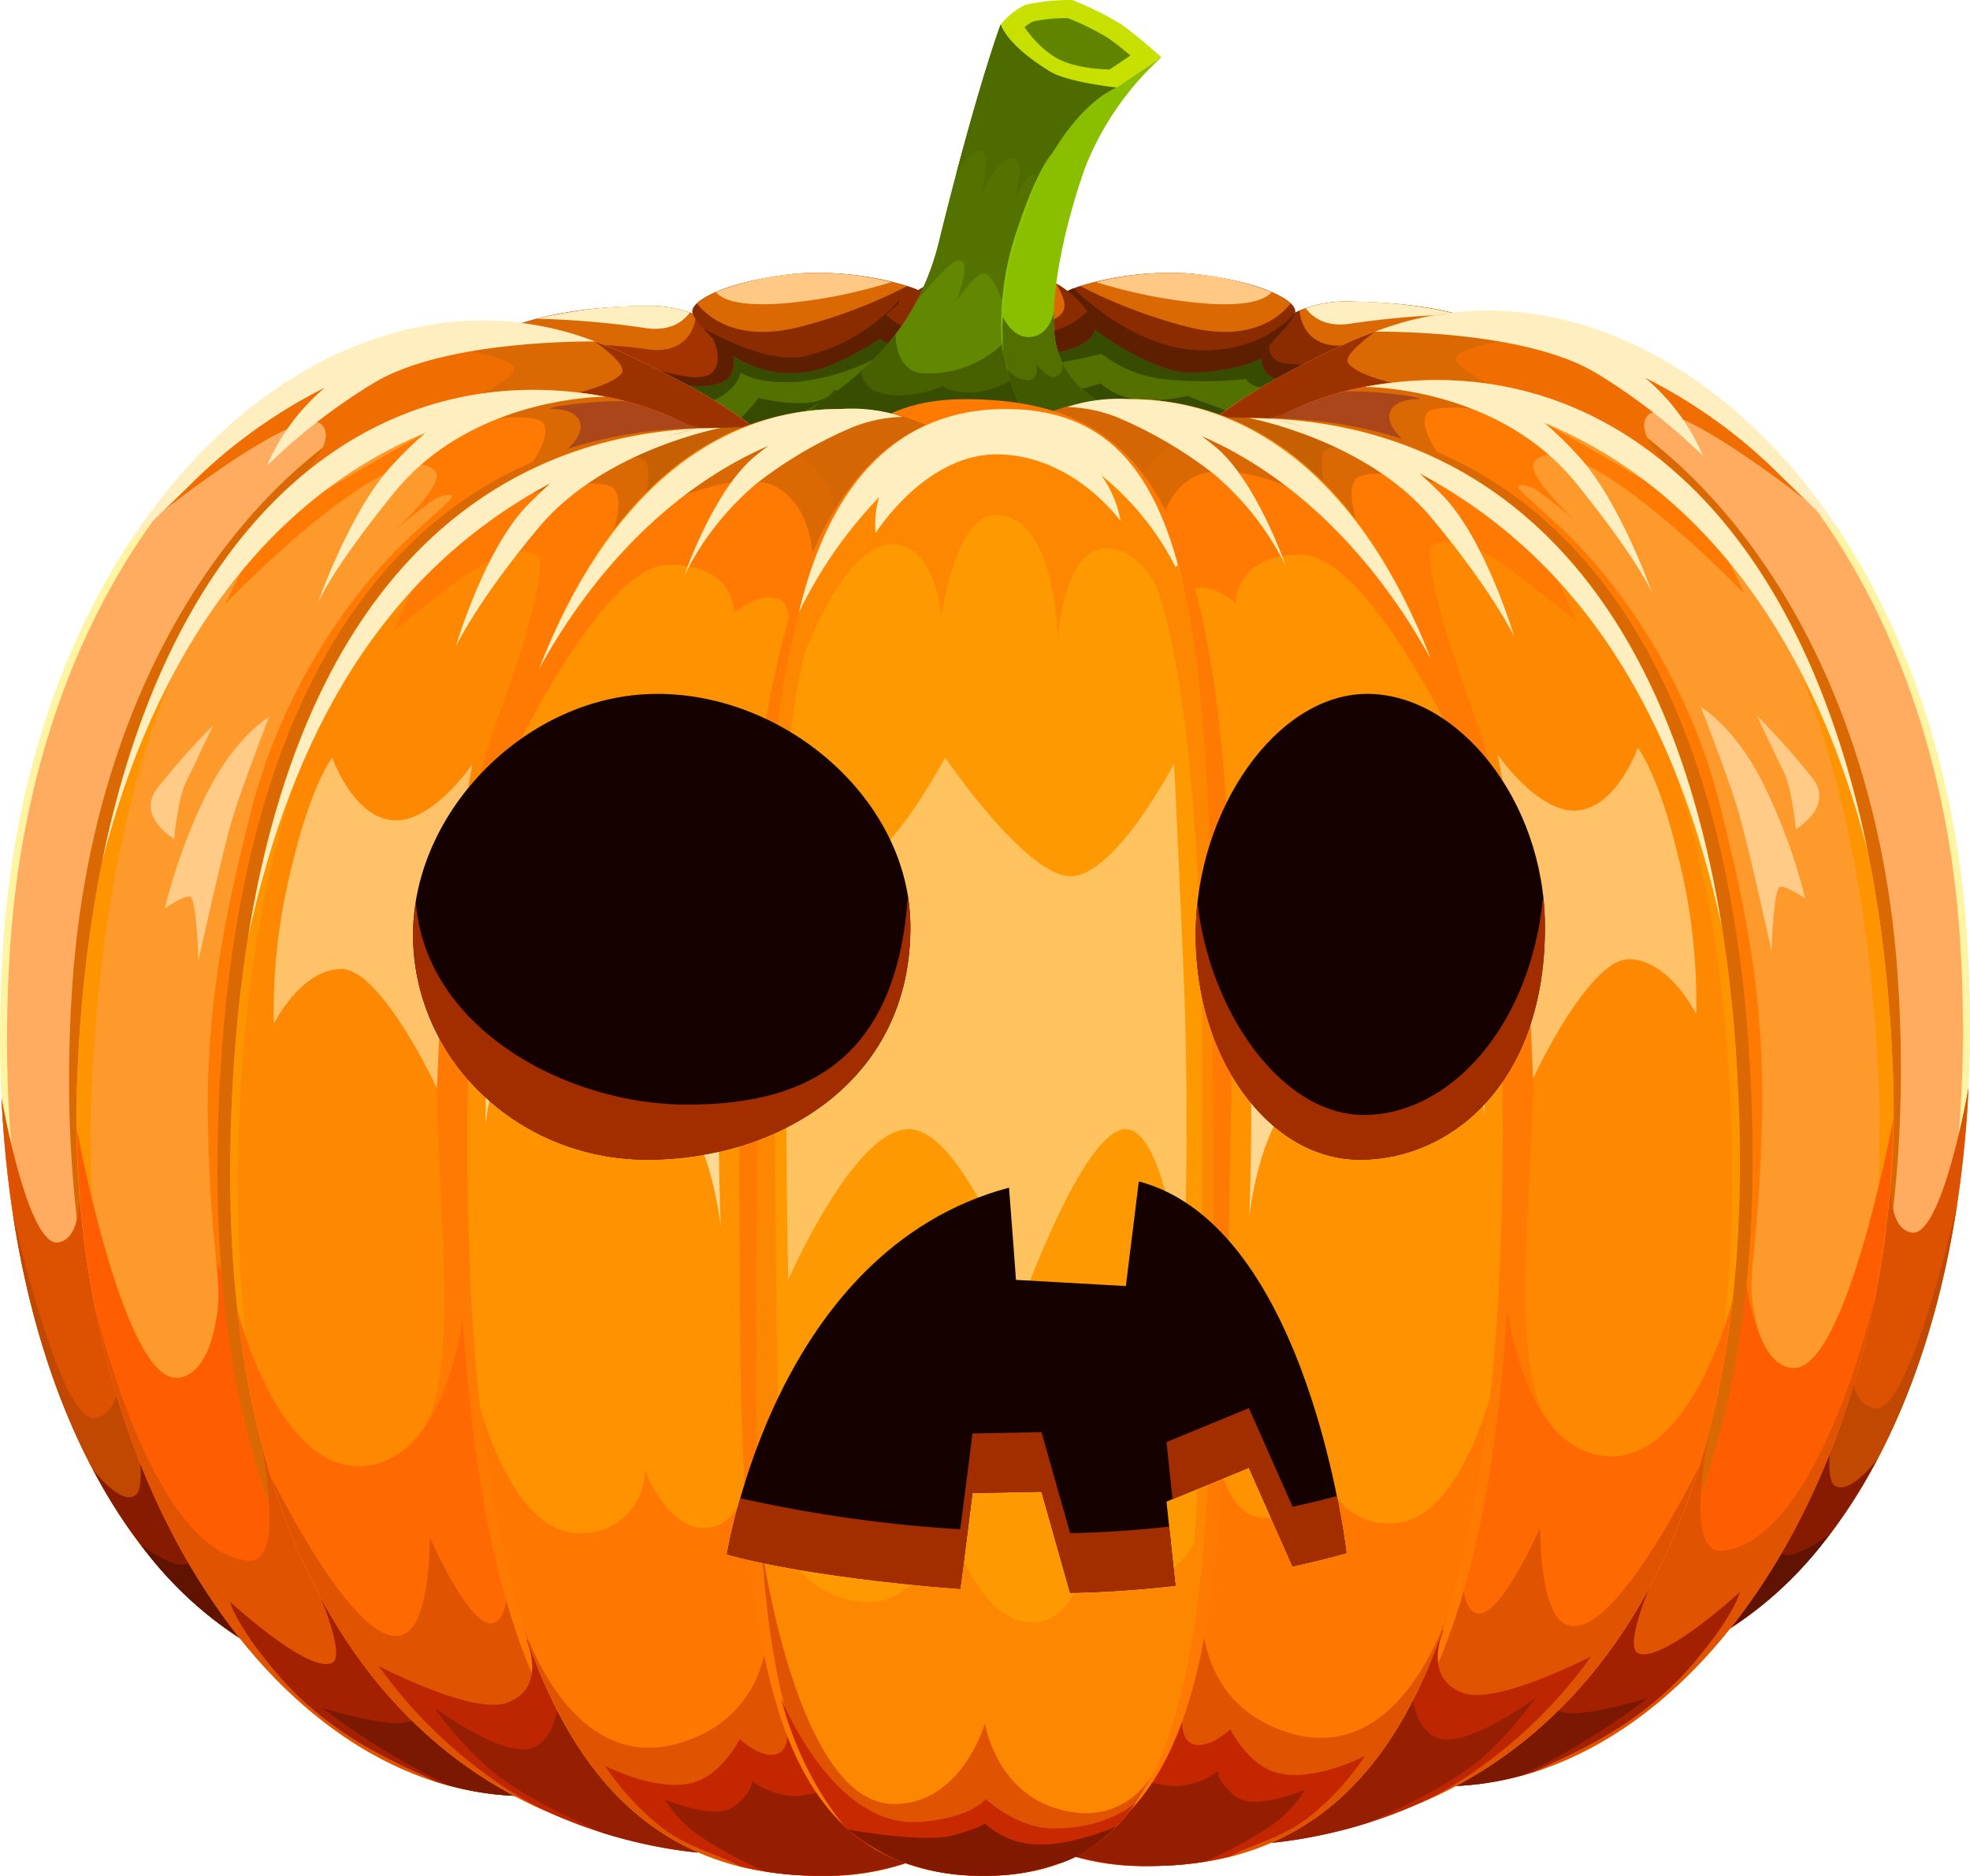 <svg xmlns="http://www.w3.org/2000/svg" xmlns:xlink="http://www.w3.org/1999/xlink" width="200.348" height="190.789" viewBox="0 0 200.348 190.789"><defs><style>.a{fill:none;}.b{clip-path:url(#a);}.c{fill:#374c00;}.d{fill:#8a2c00;}.e{fill:#db6903;}.f{clip-path:url(#c);}.g{fill:url(#d);}.h{fill:#5e1e00;}.i{fill:#527100;}.j{fill:#374b00;}.k{fill:#ffc884;}.l{fill:#a33400;}.m{clip-path:url(#f);}.n{fill:url(#g);}.o{fill:#8a1b01;}.p{clip-path:url(#i);}.q{fill:url(#j);}.r{clip-path:url(#k);}.s{fill:url(#l);}.t{fill:#476100;}.u{fill:#547200;}.v{clip-path:url(#n);}.w{fill:url(#o);}.x{fill:#4e6b00;}.y{fill:#384d00;}.z{clip-path:url(#q);}.aa{fill:url(#r);}.ab{fill:#517000;}.ac{fill:#415900;}.ad{fill:#8fc400;}.ae{fill:#fff4a2;}.af{clip-path:url(#t);}.ag{fill:url(#u);}.ah{clip-path:url(#v);}.ai{fill:url(#w);}.aj{fill:#fe5e01;}.ak{fill:#dd5201;}.al{fill:#f06d01;}.am{fill:#9c3200;}.an{fill:#c14801;}.ao{fill:#871b01;}.ap{clip-path:url(#y);}.aq{fill:url(#z);}.ar{fill:#611301;}.as{clip-path:url(#ab);}.at{fill:url(#ac);}.au{clip-path:url(#ad);}.av{fill:url(#ae);}.aw{fill:#fe9400;}.ax{fill:#ff7a03;}.ay{fill:#ab461b;}.az{clip-path:url(#ag);}.ba{fill:url(#ah);}.bb{fill:#e05301;}.bc{fill:#a32001;}.bd{clip-path:url(#aj);}.be{fill:url(#ak);}.bf{fill:#7a1801;}.bg{fill:#fe8801;}.bh{clip-path:url(#am);}.bi{fill:url(#an);}.bj{fill:#fe6901;}.bk{clip-path:url(#ap);}.bl{fill:url(#aq);}.bm{fill:#bd2601;}.bn{fill:#c76003;}.bo{clip-path:url(#as);}.bp{fill:url(#at);}.bq{fill:#961e01;}.br{fill:#fe9201;}.bs{fill:#fe7801;}.bt{fill:#d46603;}.bu{clip-path:url(#av);}.bv{fill:url(#aw);}.bw{fill:#c42700;}.bx{fill:#961e00;}.by{clip-path:url(#ay);}.bz{fill:url(#az);}.ca{clip-path:url(#ba);}.cb{fill:url(#bb);}.cc{clip-path:url(#bc);}.cd{fill:url(#bd);}.ce{clip-path:url(#be);}.cf{fill:url(#bf);}.cg{clip-path:url(#bg);}.ch{fill:url(#bh);}.ci{clip-path:url(#bj);}.cj{fill:url(#bk);}.ck{clip-path:url(#bl);}.cl{fill:url(#bm);}.cm{clip-path:url(#bo);}.cn{fill:url(#bp);}.co{clip-path:url(#br);}.cp{fill:url(#bs);}.cq{clip-path:url(#bt);}.cr{fill:url(#bu);}.cs{clip-path:url(#bw);}.ct{fill:url(#bx);}.cu{clip-path:url(#bz);}.cv{fill:url(#ca);}.cw{clip-path:url(#cc);}.cx{fill:url(#cd);}.cy{clip-path:url(#cf);}.cz{fill:url(#cg);}.da{clip-path:url(#ci);}.db{fill:url(#cj);}.dc{clip-path:url(#cl);}.dd{fill:url(#cm);}.de{clip-path:url(#co);}.df{fill:url(#cp);}.dg{fill:#fe9901;}.dh{fill:#fe8701;}.di{clip-path:url(#cr);}.dj{fill:url(#cs);}.dk{fill:#c92901;}.dl{fill:#801900;}.dm{opacity:0.49;}.dn{clip-path:url(#cu);}.do{clip-path:url(#cv);}.dp{fill:url(#cw);}.dq{clip-path:url(#cx);}.dr{fill:url(#cy);}.ds{clip-path:url(#cz);}.dt{fill:url(#da);}.du{clip-path:url(#db);}.dv{fill:url(#dc);}.dw{clip-path:url(#dd);}.dx{fill:url(#de);}.dy{clip-path:url(#df);}.dz{fill:url(#dg);}.ea{fill:#a22e00;}.eb{clip-path:url(#di);}.ec{fill:url(#dj);}.ed{clip-path:url(#dl);}.ee{fill:url(#dm);}</style><clipPath id="a"><rect class="a" width="200.348" height="190.789"/></clipPath><clipPath id="c"><path class="a" d="M132.79,31.35c.725.972,2.149,2.042,4.9,1.513a91.863,91.863,0,0,1,10.634-.892,47.074,47.074,0,0,0-11.531-1.305h-.084a12.183,12.183,0,0,0-3.919.685"/></clipPath><linearGradient id="d" x1="-8.548" y1="58.714" x2="-8.484" y2="58.714" gradientUnits="objectBoundingBox"><stop offset="0" stop-color="#fe7401"/><stop offset="0.138" stop-color="#fe9433"/><stop offset="0.277" stop-color="#feaf5d"/><stop offset="0.418" stop-color="#fec680"/><stop offset="0.56" stop-color="#fed79c"/><stop offset="0.704" stop-color="#fee4af"/><stop offset="0.849" stop-color="#feebbb"/><stop offset="1" stop-color="#ffeebf"/></linearGradient><clipPath id="f"><path class="a" d="M66.155,31.115a47.06,47.06,0,0,0-11.53,1.3,91.823,91.823,0,0,1,10.631.893c2.752.529,4.176-.541,4.9-1.514a12.19,12.19,0,0,0-3.916-.684h-.085"/></clipPath><linearGradient id="g" x1="-3.517" y1="58.549" x2="-3.453" y2="58.549" xlink:href="#d"/><clipPath id="i"><path class="a" d="M104.1,2l-1.025,5.431,4.834,2.384,4.481-1.207,3.265-2.787-3.1-3.189s-3.746-1.35-3.969-1.379h-.016c-.359,0-4.466.748-4.466.748"/></clipPath><linearGradient id="j" x1="-9.5" y1="13.683" x2="-9.409" y2="13.683" gradientUnits="objectBoundingBox"><stop offset="0" stop-color="#374c00"/><stop offset="0.244" stop-color="#3b5100"/><stop offset="0.556" stop-color="#466100"/><stop offset="0.904" stop-color="#597b00"/><stop offset="1" stop-color="#608400"/></linearGradient><clipPath id="k"><path class="a" d="M95.461,24.712C91.535,40.647,75.343,44.536,75.343,44.536l30.388-.613a19.528,19.528,0,0,1-1.5-4.1c-.672-2.594-.254-7.751,1.025-11.812,1.506-4.783,1.743-10.907,5.509-15.988A18.033,18.033,0,0,1,113.551,8.9s-4.951-.526-6.742-1.617c-4.483-2.731-5.038-4.788-5.038-4.788s-2.384,6.285-6.31,22.222"/></clipPath><linearGradient id="l" x1="-1.338" y1="3.925" x2="-1.318" y2="3.925" gradientUnits="objectBoundingBox"><stop offset="0" stop-color="#557500"/><stop offset="0.486" stop-color="#587a00"/><stop offset="1" stop-color="#628700"/></linearGradient><clipPath id="n"><path class="a" d="M106.845,5.525A11.329,11.329,0,0,1,104.2,2.777a3.431,3.431,0,0,1,.861-.592,16.213,16.213,0,0,1,3.537-.342,26.641,26.641,0,0,1,4.2,2.09c.652.462,1.46,1.117,2.172,1.713l-2.108,1.419c-1.172-.017-4.23-.2-6.013-1.54M109.027,0a20.411,20.411,0,0,0-4.778.5,7.421,7.421,0,0,0-2.478,1.993,11.106,11.106,0,0,0,3.756,4.443c2.946,2.222,8.024,1.962,8.024,1.962l4.567-3.073s-2.431-2.183-4.055-3.332A31.558,31.558,0,0,0,109.027,0Z"/></clipPath><linearGradient id="o" x1="-7.618" y1="10.668" x2="-7.544" y2="10.668" gradientUnits="objectBoundingBox"><stop offset="0" stop-color="#97a800"/><stop offset="0.245" stop-color="#9bad00"/><stop offset="0.556" stop-color="#a9bd00"/><stop offset="0.901" stop-color="#c0d700"/><stop offset="1" stop-color="#c8e000"/></linearGradient><clipPath id="q"><path class="a" d="M113.551,8.9s-6.684,2.408-10.5,16.506,3.389,19.135,3.389,19.135a15.107,15.107,0,0,1,3.854-1.3c2.15-.4,4.962-.946,4.962-.946s-7.506-1.509-8.05-8.538c-.286-3.719.769-9.884,3.088-16.551a29.892,29.892,0,0,1,7.823-11.38Z"/></clipPath><linearGradient id="r" x1="-2.088" y1="6.592" x2="-2.064" y2="6.592" gradientUnits="objectBoundingBox"><stop offset="0" stop-color="#557500"/><stop offset="0.207" stop-color="#587a00"/><stop offset="0.469" stop-color="#648a00"/><stop offset="0.76" stop-color="#76a400"/><stop offset="1" stop-color="#8abf00"/></linearGradient><clipPath id="t"><path class="a" d="M137.058,34.861C110.692,47,113.27,54.669,113.27,96s20.354,74.838,45.46,74.838,43.649-30.662,40.574-75.719c-2.611-38.236-25.622-63.255-48.739-63.257a32.075,32.075,0,0,0-13.507,3"/></clipPath><linearGradient id="u" x1="-1.152" y1="1.134" x2="-1.141" y2="1.134" gradientUnits="objectBoundingBox"><stop offset="0" stop-color="#fe5e01"/><stop offset="0.231" stop-color="#fe6004"/><stop offset="0.428" stop-color="#fe690e"/><stop offset="0.614" stop-color="#fe7720"/><stop offset="0.792" stop-color="#fe8b39"/><stop offset="0.964" stop-color="#fea559"/><stop offset="1" stop-color="#ffac61"/></linearGradient><clipPath id="v"><path class="a" d="M130.744,38.907c-26.365,12.143-23.786,19.81-23.786,61.141s20.353,74.838,45.458,74.838,43.649-30.66,40.574-75.718c-2.61-38.238-25.622-63.255-48.739-63.258a32.06,32.06,0,0,0-13.507,3"/></clipPath><linearGradient id="w" x1="-1.138" y1="1.114" x2="-1.128" y2="1.114" gradientUnits="objectBoundingBox"><stop offset="0" stop-color="#e05301"/><stop offset="0.429" stop-color="#de5801"/><stop offset="0.965" stop-color="#db6702"/><stop offset="1" stop-color="#db6903"/></linearGradient><clipPath id="y"><path class="a" d="M139.936,33.7l.152-.016-.251.054s15.2-.283,22.587,4.269A60.288,60.288,0,0,1,173.2,46.373a21.352,21.352,0,0,0-5.886-7.946,52.853,52.853,0,0,1,13.9,10.087c2.743,2.689,4.678,4.482,6.015,5.747-9.367-14.347-22.639-22.648-35.953-22.647A31.892,31.892,0,0,0,139.936,33.7"/></clipPath><linearGradient id="z" x1="-3.096" y1="3.349" x2="-3.074" y2="3.349" gradientUnits="objectBoundingBox"><stop offset="0" stop-color="#fe8009"/><stop offset="0.12" stop-color="#fe9933"/><stop offset="0.262" stop-color="#feb35d"/><stop offset="0.406" stop-color="#fec880"/><stop offset="0.551" stop-color="#fed89c"/><stop offset="0.697" stop-color="#fee4af"/><stop offset="0.846" stop-color="#feebbb"/><stop offset="1" stop-color="#ffeebf"/></linearGradient><clipPath id="ab"><path class="a" d="M138.97,39.312c-19.571,3.556-36.085,26.269-36.085,67.6s19.056,75.563,44.852,74.755c25.119-.787,46.771-33.485,44.68-74.755-2.271-44.891-22.057-68.257-46.3-68.259a39.889,39.889,0,0,0-7.15.658"/></clipPath><linearGradient id="ac" x1="-0.906" y1="1.027" x2="-0.897" y2="1.027" gradientUnits="objectBoundingBox"><stop offset="0" stop-color="#fe7a01"/><stop offset="0.389" stop-color="#fe7b03"/><stop offset="0.639" stop-color="#fe820c"/><stop offset="0.85" stop-color="#fe8d1b"/><stop offset="1" stop-color="#fe992b"/></linearGradient><clipPath id="ad"><path class="a" d="M170.607,87.558c1.9,9.219,2.914,49.549,2.914,49.549l6.272.313s-.893-.923-1.5-4.583.631-6.326.9-18.989-1.739-21.884-4.519-32.933A61.006,61.006,0,0,0,162,57.056c-3.524-4.067-7.591-6.981-7.591-7.53s1.732.224,1.732.224l-3.263-2.97-5.364-.483s21.2,32.043,23.1,41.261"/></clipPath><linearGradient id="ae" x1="-4.311" y1="1.579" x2="-4.282" y2="1.579" gradientUnits="objectBoundingBox"><stop offset="0" stop-color="#fe5e01"/><stop offset="0.372" stop-color="#fe6301"/><stop offset="0.84" stop-color="#fe7202"/><stop offset="1" stop-color="#ff7a03"/></linearGradient><clipPath id="ag"><path class="a" d="M83.245,118.4c0,41.9,19.644,67.674,44.725,67.674s51.8-19.375,50.209-72.762c-1.559-52.372-24.438-70.773-49.521-70.773S83.245,76.509,83.245,118.4"/></clipPath><linearGradient id="ah" x1="-0.694" y1="1.002" x2="-0.685" y2="1.002" xlink:href="#w"/><clipPath id="aj"><path class="a" d="M138.97,39.312c-.053.012-.106.028-.159.04.36.007.709.029,1.064.042,3.33.211,13.777,1.532,20.416,9.749,6.592,8.162,7.753,11.252,7.753,11.252s-3.253-9.374-7.524-14.022a39.049,39.049,0,0,0-3.439-3.359c16.773,6.956,27.658,23.2,32.833,43.46-6.428-31.519-23.555-47.821-43.8-47.82a39.937,39.937,0,0,0-7.146.658"/></clipPath><linearGradient id="ak" x1="-1.905" y1="2.352" x2="-1.891" y2="2.352" xlink:href="#z"/><clipPath id="am"><path class="a" d="M136.671,53.812l12.653,91.725,4.5,6.684s6.343-2.168,3.3-8.09-1.841-17.53-1.256-31.764a110.717,110.717,0,0,0-6.685-41.755c-3.234-8.963-3.763-12.7-3.771-14.175a2.052,2.052,0,0,1,.1-.881l-5.684-4.6Z"/></clipPath><linearGradient id="an" x1="-5.816" y1="1.381" x2="-5.774" y2="1.381" gradientUnits="objectBoundingBox"><stop offset="0" stop-color="#fe6901"/><stop offset="0.502" stop-color="#fe6e01"/><stop offset="1" stop-color="#ff7a03"/></linearGradient><clipPath id="ap"><path class="a" d="M86.586,117.12c-1.927,53.626,10.034,72.129,31.246,72.129,25.833,0,35.994-24.2,35.994-74.495,0-43.223-13-73.758-38.018-73.758C94.6,41,88.534,63.017,86.586,117.12"/></clipPath><linearGradient id="aq" x1="-0.9" y1="0.988" x2="-0.889" y2="0.988" gradientUnits="objectBoundingBox"><stop offset="0" stop-color="#e05301"/><stop offset="0.305" stop-color="#e45801"/><stop offset="0.688" stop-color="#f06802"/><stop offset="1" stop-color="#ff7a03"/></linearGradient><clipPath id="as"><path class="a" d="M145.521,52.609c6.221,7.428,8.46,12.112,8.46,12.112s-2.947-10.054-7.445-14.517c-.829-.824-1.542-1.5-2.154-2.048,17.245,9.218,26.294,25.8,30.72,46.106-5.836-36.408-24.716-50.638-45.585-51.674,1.079.26,2.126.547,3.159.847l-3.159-.847-2.5-.067s11.9,2.2,18.509,10.088"/></clipPath><linearGradient id="at" x1="-1.644" y1="2.249" x2="-1.63" y2="2.249" gradientUnits="objectBoundingBox"><stop offset="0" stop-color="#fe8801"/><stop offset="0.138" stop-color="#fea233"/><stop offset="0.277" stop-color="#feb95d"/><stop offset="0.418" stop-color="#fecc80"/><stop offset="0.56" stop-color="#fedb9c"/><stop offset="0.704" stop-color="#fee5af"/><stop offset="0.849" stop-color="#feebbb"/><stop offset="1" stop-color="#ffeebf"/></linearGradient><clipPath id="av"><path class="a" d="M108.557,41.4a14.8,14.8,0,0,1,5.1,1.058,43.163,43.163,0,0,1,9.743,5.716,29.235,29.235,0,0,1,7.332,9.328s-2.958-8.632-7.17-12.092c-.476-.392-.921-.737-1.346-1.052,9.359,4.064,17.466,12.087,23.3,22.672-6.865-17.69-17.958-26.43-30.657-26.43a16.16,16.16,0,0,0-6.307.8"/></clipPath><linearGradient id="aw" x1="-2.423" y1="3.514" x2="-2.4" y2="3.514" xlink:href="#at"/><clipPath id="ay"><path class="a" d="M76.962,117.129c-.263,50.652,2.105,72.661,23.315,72.661,25.835,0,23.976-31.777,24.869-74.412C126.413,54.811,119.281,40.6,98.067,40.6S77.224,67.49,76.962,117.129"/></clipPath><linearGradient id="az" x1="-0.18" y1="2.003" x2="-0.173" y2="2.003" gradientUnits="objectBoundingBox"><stop offset="0" stop-color="#c92901"/><stop offset="0.09" stop-color="#d13601"/><stop offset="0.326" stop-color="#e55302"/><stop offset="0.559" stop-color="#f36802"/><stop offset="0.786" stop-color="#fc7502"/><stop offset="1" stop-color="#ff7a03"/></linearGradient><clipPath id="ba"><path class="a" d="M125.718,81.262l.032.054c-.012-.067-.019-.087-.024-.087s-.008.033-.008.033m15.3,5.212c-3.028.749-6.245-6.065-6.245-6.065s.378,5.6-2.745,6.065c-2.942.438-5.939-4.576-6.275-5.158.07.422.294,2.726.981,14.013.942,15.456.309,28.514.309,28.514s1.3-12.871,7.351-13.674,7.058,4.585,7.058,4.585,2.4-6.62,5.806-7.187,3.707,5.962,3.707,5.962.121-15.454-1.9-24.886c-1.991-9.276-3.537-11.995-3.537-11.995s-1.477,9.075-4.506,9.826"/></clipPath><linearGradient id="bb" x1="-4.664" y1="2.388" x2="-4.627" y2="2.388" gradientUnits="objectBoundingBox"><stop offset="0" stop-color="#fe9201"/><stop offset="0.135" stop-color="#fe9406"/><stop offset="0.306" stop-color="#fe9c16"/><stop offset="0.497" stop-color="#fea830"/><stop offset="0.701" stop-color="#feba54"/><stop offset="0.914" stop-color="#fed081"/><stop offset="0.986" stop-color="#ffd993"/><stop offset="1" stop-color="#ffd993"/></linearGradient><clipPath id="bc"><path class="a" d="M160.51,82.428c-4,.446-8.2-5.674-8.2-5.674s1.94,10.143,2.541,15.508S155.91,109.7,155.91,109.7s5.657-12.206,9.776-12.138,6.823,5.6,6.823,5.6a60.386,60.386,0,0,0-1.879-16.208c-1.94-8.207-4.068-10.9-4.068-10.9s-2.055,5.928-6.052,6.372"/></clipPath><linearGradient id="bd" x1="-7.012" y1="3.358" x2="-6.966" y2="3.358" gradientUnits="objectBoundingBox"><stop offset="0" stop-color="#fe8801"/><stop offset="0.168" stop-color="#fe8b06"/><stop offset="0.381" stop-color="#fe9316"/><stop offset="0.619" stop-color="#fea230"/><stop offset="0.872" stop-color="#feb653"/><stop offset="1" stop-color="#ffc269"/></linearGradient><clipPath id="be"><path class="a" d="M176.64,82.026c1.073,3.452,3.528,14.726,3.528,14.726s.172-6.5.88-6.568S183.6,91.4,183.6,91.4a58.885,58.885,0,0,0-4.222-11.585c-2.937-5.933-6.4-7.9-6.4-7.9s2.593,6.657,3.661,10.113"/></clipPath><linearGradient id="bf" x1="-10.541" y1="4.4" x2="-10.479" y2="4.4" gradientUnits="objectBoundingBox"><stop offset="0" stop-color="#fe7e07"/><stop offset="0.149" stop-color="#fe810c"/><stop offset="0.338" stop-color="#fe8a1c"/><stop offset="0.549" stop-color="#fe9a36"/><stop offset="0.774" stop-color="#feb05a"/><stop offset="1" stop-color="#ffcb86"/></linearGradient><clipPath id="bg"><path class="a" d="M181.4,78.486c.836,1.637,1.238,5.847,1.238,5.847s3.927-2.256,1.7-5.181a76.588,76.588,0,0,0-5.667-6.366s2.209,4.689,2.725,5.7"/></clipPath><linearGradient id="bh" x1="-16.96" y1="8.899" x2="-16.865" y2="8.899" xlink:href="#bf"/><clipPath id="bj"><path class="a" d="M1.045,96.119c-3.078,45.057,15.467,75.721,40.574,75.721S87.079,138.333,87.079,97s2.578-49-23.788-61.14a32.08,32.08,0,0,0-13.508-3c-23.117,0-46.128,25.02-48.738,63.256"/></clipPath><linearGradient id="bk" x1="0.189" y1="1.433" x2="0.196" y2="1.433" xlink:href="#u"/><clipPath id="bl"><path class="a" d="M7.357,100.167c-3.076,45.058,15.469,75.718,40.575,75.718s45.459-33.508,45.459-74.838,2.577-49-23.786-61.142a32.086,32.086,0,0,0-13.506-3c-23.118,0-46.131,25.021-48.742,63.259"/></clipPath><linearGradient id="bm" x1="-0.047" y1="1.107" x2="-0.036" y2="1.107" xlink:href="#w"/><clipPath id="bo"><path class="a" d="M13.124,55.259c1.335-1.264,3.273-3.057,6.015-5.747a52.838,52.838,0,0,1,13.9-10.086,21.343,21.343,0,0,0-5.888,7.946,60.33,60.33,0,0,1,10.77-8.366c7.389-4.551,22.589-4.269,22.589-4.269l-.251-.054c.049.007.1.01.15.017a31.883,31.883,0,0,0-11.334-2.087c-13.314,0-26.586,8.3-35.953,22.646"/></clipPath><linearGradient id="bp" x1="-0.21" y1="3.728" x2="-0.19" y2="3.728" xlink:href="#z"/><clipPath id="br"><path class="a" d="M7.929,107.913C5.84,149.182,27.491,181.88,52.611,182.667c25.8.807,44.853-33.423,44.853-74.754s-16.516-64.046-36.087-67.6a39.889,39.889,0,0,0-7.15-.658c-24.238,0-44.025,23.368-46.3,68.26"/></clipPath><linearGradient id="bs" x1="0.161" y1="1.249" x2="0.168" y2="1.249" xlink:href="#ac"/><clipPath id="bt"><path class="a" d="M47.472,47.778l-3.262,2.97s1.731-.773,1.731-.223-4.067,3.463-7.591,7.53A61.025,61.025,0,0,0,25.675,81.914c-2.779,11.049-4.79,20.271-4.519,32.933s1.512,15.328.9,18.988-1.5,4.584-1.5,4.584l6.272-.313s1.017-40.331,2.914-49.549S52.836,47.3,52.836,47.3Z"/></clipPath><linearGradient id="bu" x1="0.1" y1="3.379" x2="0.111" y2="3.379" xlink:href="#ae"/><clipPath id="bw"><path class="a" d="M22.169,114.317C20.577,167.7,47.3,187.078,72.378,187.078S117.1,161.3,117.1,119.4,96.773,43.543,71.689,43.543s-47.961,18.4-49.52,70.774"/></clipPath><linearGradient id="bx" x1="0.048" y1="1.185" x2="0.055" y2="1.185" xlink:href="#w"/><clipPath id="bz"><path class="a" d="M10.434,87.472c5.176-20.261,16.06-36.5,32.833-43.459a39.19,39.19,0,0,0-3.439,3.359C35.557,52.019,32.3,61.394,32.3,61.394s1.162-3.09,7.754-11.252c6.637-8.218,17.084-9.538,20.415-9.749.355-.014.705-.036,1.064-.042-.053-.013-.1-.028-.16-.04a39.935,39.935,0,0,0-7.145-.658c-20.243,0-37.37,16.3-43.8,47.819"/></clipPath><linearGradient id="ca" x1="-0.02" y1="2.36" x2="-0.006" y2="2.36" xlink:href="#z"/><clipPath id="cc"><path class="a" d="M54.828,56.555a2.1,2.1,0,0,1,.1.88c-.009,1.472-.536,5.213-3.771,14.176a110.717,110.717,0,0,0-6.685,41.755c.585,14.234,1.78,25.841-1.258,31.764s3.3,8.091,3.3,8.091l4.5-6.685L63.676,54.811l-3.164-2.855Z"/></clipPath><linearGradient id="cd" x1="-1.71" y1="1.371" x2="-1.668" y2="1.371" xlink:href="#an"/><clipPath id="cf"><path class="a" d="M46.521,115.752c0,50.295,10.161,74.5,36,74.5,21.21,0,33.172-18.5,31.244-72.13-1.947-54.1-8.014-76.124-29.22-76.124-25.018,0-38.02,30.536-38.02,73.758"/></clipPath><linearGradient id="cg" x1="-0.023" y1="1.377" x2="-0.017" y2="1.377" xlink:href="#aq"/><clipPath id="ci"><path class="a" d="M70.832,43.587l-3.161.847c1.034-.3,2.082-.588,3.161-.847C49.963,44.623,31.081,58.853,25.247,95.261c4.424-20.31,13.473-36.888,30.719-46.107-.613.553-1.325,1.225-2.154,2.049-4.5,4.462-7.446,14.517-7.446,14.517s2.24-4.685,8.462-12.112C61.434,45.722,73.336,43.52,73.336,43.52Z"/></clipPath><linearGradient id="cj" x1="-0.205" y1="2.221" x2="-0.191" y2="2.221" xlink:href="#at"/><clipPath id="cl"><path class="a" d="M54.828,68.026c5.836-10.585,13.94-18.608,23.3-22.672-.425.315-.871.66-1.346,1.051C72.569,49.865,69.611,58.5,69.611,58.5a29.236,29.236,0,0,1,7.333-9.328,43.106,43.106,0,0,1,9.744-5.716,14.836,14.836,0,0,1,5.1-1.059,16.157,16.157,0,0,0-6.307-.8c-12.7,0-23.793,8.741-30.656,26.431"/></clipPath><linearGradient id="cm" x1="-1.114" y1="3.626" x2="-1.092" y2="3.626" xlink:href="#at"/><clipPath id="co"><path class="a" d="M75.2,116.377c.086,42.644-.966,74.412,24.869,74.412,21.209,0,23.578-22.01,23.315-72.661-.262-49.639.1-76.528-21.105-76.528S75.109,68.868,75.2,116.377"/></clipPath><linearGradient id="cp" x1="-1.479" y1="0.999" x2="-1.459" y2="0.999" xlink:href="#az"/><clipPath id="cr"><path class="a" d="M81.239,62.312a45.5,45.5,0,0,1,8.16-11.74,9.772,9.772,0,0,0-.352,3.652s5.2-8.332,12.775-8.008,12.141,6.79,12.141,6.79a11.242,11.242,0,0,0-1.951-4.658,28.55,28.55,0,0,1,8.19,10.7C117.464,47.564,112.263,41.6,102.281,41.6,91.5,41.6,84.4,48.9,81.239,62.312"/></clipPath><linearGradient id="cs" x1="-4.195" y1="4.028" x2="-4.148" y2="4.028" gradientUnits="objectBoundingBox"><stop offset="0" stop-color="#fea000"/><stop offset="0.116" stop-color="#fea205"/><stop offset="0.264" stop-color="#fea815"/><stop offset="0.429" stop-color="#feb32f"/><stop offset="0.606" stop-color="#fec253"/><stop offset="0.792" stop-color="#fed582"/><stop offset="0.985" stop-color="#feecba"/><stop offset="1" stop-color="#ffeebf"/></linearGradient><clipPath id="cu"><rect class="a" width="40.69" height="55.078" transform="translate(79.977 77.055)"/></clipPath><clipPath id="cv"><path class="a" d="M81.623,83.4s-1.048,9.76-1.461,18.956,0,27.828,0,27.828,6.792-15.582,12.384-15.333,11.513,17.286,11.513,17.286,6.179-17.251,10.4-17.286,5.887,16.4,5.887,16.4.725-16.292,0-32.9-.942-20.7-.942-20.7S113.444,89.12,108.879,89.12,96.125,77.055,96.125,77.055,90.574,87.386,87.51,87.472,81.623,83.4,81.623,83.4"/></clipPath><linearGradient id="cw" x1="-1.283" y1="2.505" x2="-1.265" y2="2.505" xlink:href="#cs"/><clipPath id="cx"><path class="a" d="M74.6,82.316l.032-.055s0-.033-.008-.033-.012.02-.024.088m-23.31,7.325c-2.024,9.433-1.9,24.887-1.9,24.887s.293-6.53,3.7-5.962,5.808,7.186,5.808,7.186,1-5.388,7.058-4.585,7.351,13.675,7.351,13.675-.633-13.058.308-28.513c.688-11.284.912-13.59.983-14.013-.338.583-3.335,5.6-6.276,5.156C65.2,87,65.578,81.407,65.578,81.407s-3.217,6.814-6.245,6.065-4.505-9.826-4.505-9.826-1.546,2.72-3.539,11.995"/></clipPath><linearGradient id="cy" x1="-0.792" y1="3.841" x2="-0.771" y2="3.841" xlink:href="#bb"/><clipPath id="cz"><path class="a" d="M29.717,87.951a60.29,60.29,0,0,0-1.876,16.208s2.7-5.533,6.822-5.6,9.776,12.138,9.776,12.138S44.9,98.626,45.5,93.26s2.54-15.507,2.54-15.507-4.2,6.119-8.2,5.673-6.052-6.371-6.052-6.371-2.129,2.689-4.07,10.9"/></clipPath><linearGradient id="da" x1="-0.601" y1="4.977" x2="-0.572" y2="4.977" xlink:href="#bd"/><clipPath id="db"><path class="a" d="M20.97,80.815A59,59,0,0,0,16.747,92.4s1.845-1.286,2.554-1.218.878,6.568.878,6.568,2.456-11.274,3.529-14.727S27.37,72.912,27.37,72.912s-3.463,1.97-6.4,7.9"/></clipPath><linearGradient id="dc" x1="-0.866" y1="4.363" x2="-0.804" y2="4.363" xlink:href="#bf"/><clipPath id="dd"><path class="a" d="M16.007,80.151c-2.224,2.925,1.7,5.18,1.7,5.18s.4-4.209,1.237-5.846c.517-1.012,2.725-5.7,2.725-5.7a76.736,76.736,0,0,0-5.665,6.366"/></clipPath><linearGradient id="de" x1="-1.195" y1="8.825" x2="-1.1" y2="8.825" xlink:href="#bf"/><clipPath id="df"><path class="a" d="M121.6,95.06c0,12.641,7.489,22.888,16.728,22.888s18.9-7.834,18.791-23.887c-.087-12.641-8.834-23.485-18.071-23.485S121.6,82.419,121.6,95.06"/></clipPath><radialGradient id="dg" cx="-0.363" cy="0.819" r="1.175" gradientTransform="matrix(1.33, 0, 0, -1, 1.125, 5.075)" gradientUnits="objectBoundingBox"><stop offset="0" stop-color="#5c0200"/><stop offset="0.234" stop-color="#570100"/><stop offset="0.471" stop-color="#4b0100"/><stop offset="0.71" stop-color="#370100"/><stop offset="0.949" stop-color="#1b0100"/><stop offset="1" stop-color="#140100"/></radialGradient><clipPath id="di"><path class="a" d="M42.008,95.06c0,12.641,10.665,22.888,23.819,22.888s26.914-7.834,26.759-23.887C92.462,81.42,80.007,70.576,66.852,70.576S42.008,82.419,42.008,95.06"/></clipPath><radialGradient id="dj" cx="-0.363" cy="0.819" r="1.674" gradientTransform="matrix(0.934, 0, 0, -0.702, -0.055, 4.32)" xlink:href="#dg"/><clipPath id="dl"><path class="a" d="M114.5,130.807l-11.176-.628s-.393-5.423-.707-9.38C78.8,127.136,74.1,157.524,73.93,158.084c0,0,7.528,2.287,23.718,3.515.513-3.712,1.248-9.742,1.248-9.742l7.026-.135L108.831,162c3.8-.069,7.406-.346,10.708-.726l-.907-8.541,8.38-3.456,4.445,10.03c3.414-.743,5.463-1.352,5.463-1.352s-3.769-33.219-21.1-37.79Z"/></clipPath><radialGradient id="dm" cx="0.473" cy="-0.672" r="1.495" gradientTransform="matrix(0.664, 0, 0, -1, -0.394, 3.376)" xlink:href="#dg"/></defs><g class="b"><g class="b"><path class="c" d="M66.777,37.619l6.032-2.878,9.668.1,6.875-2.031s9.742.9,10.207.953,11.281-2.1,11.927-1.925,7.471,1.925,7.471,1.925l15.16.981,3.285,5.622-17.047,7s-22.414,2.916-24.779,2.772S66.242,44.6,66.242,44.031s.535-6.412.535-6.412"/><path class="d" d="M136.792,30.666c6.708.056,12.742.87,18.464,4.045a6.517,6.517,0,0,1,.192,1.633c-.188.211-22.671,2.428-22.671,2.428s-3.979.473-4.374-1.666c-.8-4.366,4.618-6.471,8.389-6.44"/><path class="e" d="M136.792,30.666c5.646.047,10.815.65,15.725,2.73l-1.175.732s-9.9.309-14.267.947c-3.388.5-4.749-1.572-4.914-3.486a12.126,12.126,0,0,1,4.631-.923"/></g><g class="f"><rect class="g" width="15.534" height="2.727" transform="translate(132.79 30.665)"/></g><g class="b"><path class="h" d="M136.515,36.365a12.541,12.541,0,0,1-5.846.593c-2.791-.479-1.08-3.567-.839-3.92-.02.019-.043.036-.063.056l-.108.106a4.223,4.223,0,0,0-1.255,3.906c.394,2.138,4.374,1.666,4.374,1.666L134.5,38.6c.958-1.045,2.011-2.236,2.011-2.236"/><path class="i" d="M71.233,41.1a6,6,0,0,0,3.478-1.945,4.094,4.094,0,0,0,.631-1.274s1.569,1.269,5.9.935a22.014,22.014,0,0,0,8.232-2.607s3.727,2.2,10.546,1.673a74.634,74.634,0,0,0,12.023-1.9,12.439,12.439,0,0,0,6.1,2.557,39.354,39.354,0,0,0,8.657,0s-.094.473,1.278.85-3.065,5.143-3.065,5.143H70.883Z"/><path class="j" d="M125.315,43.826s.745-1.8,0-1.9a47.447,47.447,0,0,1-4.527-1.662,16.9,16.9,0,0,1-4.963.408,7.225,7.225,0,0,1-3.9-1.663L107.6,40.261l-13.45-.417a12.066,12.066,0,0,1-4.078.959,21.956,21.956,0,0,1-5.219-1.148s-.543,1.183-2.949,1.328a16.2,16.2,0,0,1-4.744-.521,14.385,14.385,0,0,1-3.05,3.046l.057,1.028h35.688Z"/><path class="d" d="M121.13,27.833c6.949.726,10.841,2.706,10.589,3.951s-2.779,3-3.049,4.16-6.144,2.194-8.582,1.881-6.671-2.655-8.987-4.516c-2.631-2.111-4.89-3.164-1.109-4.256a31.559,31.559,0,0,1,11.138-1.22"/><path class="h" d="M131.719,31.784s-3.062,4.106-9.907,3.835c-6.278-.248-11.78-5.421-12.654-6.282-2.538,1-.46,2.044,1.943,3.972,2.316,1.861,6.551,4.2,8.987,4.516s8.316-.719,8.582-1.88c.219-.941,1.9-2.268,2.672-3.4a5.205,5.205,0,0,0,.377-.761"/><path class="e" d="M131.253,30.863c-1.07,1.368-4.107,4.067-10.679,2.331a52.338,52.338,0,0,1-10.709-4.1c.047-.013.082-.027.127-.04a31.533,31.533,0,0,1,11.138-1.22c5.405.563,8.926,1.883,10.123,3.03"/><path class="k" d="M121.13,27.833a29.168,29.168,0,0,1,8.195,1.875c-.549.654-2.078,1.525-6.975,1.144a51.474,51.474,0,0,1-10.865-2.158,30.649,30.649,0,0,1,9.645-.861"/><path class="l" d="M66.156,31.115c-6.709.056-12.742.87-18.465,4.045a6.409,6.409,0,0,0-.192,1.633c.188.211,22.671,2.428,22.671,2.428s3.981.473,4.373-1.666c.8-4.366-4.617-6.471-8.387-6.44"/><path class="e" d="M66.156,31.115c-5.648.046-10.815.65-15.725,2.73.685.428,1.175.732,1.175.732s9.9.309,14.265.947c3.389.5,4.752-1.572,4.916-3.487a12.139,12.139,0,0,0-4.631-.922"/></g><g class="m"><rect class="n" width="15.531" height="2.727" transform="translate(54.625 31.114)"/></g><g class="b"><path class="h" d="M74.542,37.555a4.551,4.551,0,0,0-2.378-4.8l-.849-.256s2.775,3.453,1.2,5.3-8.846-1.424-8.948-1.362l3.887,2.516c1.658.166,2.718.27,2.718.27s3.981.472,4.373-1.666"/><path class="d" d="M81.006,27.833c-6.953.726-10.843,2.706-10.589,3.951s3.459,3.739,4.366,4.513c1.232,1.051,4.826,1.841,7.262,1.528s6.671-2.655,8.988-4.516c2.629-2.111,4.89-3.164,1.109-4.256a31.548,31.548,0,0,0-11.136-1.22"/><path class="e" d="M70.883,30.863c1.069,1.368,4.107,4.067,10.676,2.331a52.3,52.3,0,0,0,10.71-4.1c-.045-.013-.081-.027-.127-.04a31.525,31.525,0,0,0-11.136-1.22c-5.406.563-8.929,1.883-10.123,3.03"/><path class="k" d="M81.006,27.833a29.167,29.167,0,0,0-8.2,1.875c.547.654,2.078,1.525,6.975,1.144a51.465,51.465,0,0,0,10.863-2.158,30.627,30.627,0,0,0-9.641-.861"/><path class="o" d="M91.632,31.822a1.045,1.045,0,0,0,.159-.406Z"/><path class="h" d="M81.934,36.207c-3.886,1.017-10.4-2.8-10.412-2.808a18.244,18.244,0,0,0,3.262,2.9,10.627,10.627,0,0,0,7.261,1.528c2.437-.315,6.671-2.655,8.989-4.516l.022-.017.367-2.756a18.365,18.365,0,0,1-9.489,5.671"/><path class="d" d="M99.605,27.35c-3.45,0-8.105,2.937-10.253,5.457-1.947,2.286,5.9,4.224,10.476,3.912,5.756-.393,13.393-.965,11.033-4.625-3.065-4.746-8.142-4.75-11.256-4.744"/><path class="h" d="M99.828,36.719c5.757-.393,13.394-.965,11.033-4.625-.1-.152-.2-.285-.305-.427-1,1.112-3.31,2.608-8.691,3.074-7.723.669-11.022-2.008-11.763-2.729-.272.267-.527.533-.75.794-1.947,2.287,5.9,4.225,10.476,3.913"/><path class="e" d="M106.222,32.806c2.847-.716,2.154-2.265,1.21-3.924-2.687-1.5-5.707-1.536-7.827-1.533a10.1,10.1,0,0,0-3.661.855c-2.587,2.133-3.221,5.1,1.715,5.1,4.689,0,4.958.4,8.563-.5"/><path class="k" d="M105.453,28.015a19.375,19.375,0,0,0-5.849-.666,8.228,8.228,0,0,0-2.075.325c-1.252,1.55-1.657,2.229,3.574,2.067,4.814-.149,4.816-.4,4.35-1.726"/></g><g class="p"><rect class="q" width="10.936" height="14.055" transform="translate(101.373 9.464) rotate(-78.299)"/></g><g class="r"><rect class="s" width="51.398" height="48.853" transform="translate(63.561 40.924) rotate(-72.957)"/></g><g class="b"><path class="t" d="M94.011,37.969c-2.992,0-2.936-3.974-2.936-3.974a.2.2,0,0,1-.021.017A30.813,30.813,0,0,1,75.342,44.536l30.389-.612a19.555,19.555,0,0,1-1.5-4.106,13.289,13.289,0,0,1-.306-3.161l-1.855-1.772a10.9,10.9,0,0,1-8.059,3.084"/><path class="u" d="M113.551,8.9s-4.951-.526-6.742-1.618c-4.484-2.731-5.038-4.788-5.038-4.788s-2.384,6.285-6.31,22.222a25.71,25.71,0,0,1-2.317,6.035c1.19-1.5,3.678-4.464,4.533-4.272,1.138.255-.457,4.218-.457,4.218s1.993-2.993,2.9-2.891,1.912,3.1,1.912,3.1a32.122,32.122,0,0,0,3.09-7.394c.188-.725.156-2.272,1.144-3.3.73-2.993,2.45-5.439,4.5-8.2A17.982,17.982,0,0,1,113.551,8.9"/></g><g class="v"><rect class="w" width="13.544" height="18.312" transform="translate(99.206 8.369) rotate(-72.957)"/></g><g class="b"><path class="x" d="M113.551,8.9s-4.951-.526-6.742-1.618c-4.484-2.731-5.038-4.788-5.038-4.788s-1.677,4.433-4.525,15.227c.82-1.314,1.826-2.631,2.451-2.391,1.195.46.084,4.405.084,4.405s1.889-4.022,3.292-3.6,0,4.29,0,4.29,1.343-2.815,2.053-2.719-1.013,4.258-1.013,4.258l3.348-2.922a21.657,21.657,0,0,1,3.3-7.019A17.982,17.982,0,0,1,113.551,8.9"/><path class="y" d="M105.731,43.923a19.555,19.555,0,0,1-1.5-4.106,10.782,10.782,0,0,1-.27-1.959,8.963,8.963,0,0,1-5.039,2.062c-2.718-.038-2.962-.655-2.962-.655s-3.774,1.585-6.515.655A2.4,2.4,0,0,1,87.6,37.775a30.239,30.239,0,0,1-4.375,3.268l-3.359,3.4Z"/></g><g class="z"><rect class="aa" width="41.995" height="27.195" transform="translate(90.659 42.532) rotate(-76.849)"/></g><g class="b"><path class="ab" d="M109.245,38.76a8.53,8.53,0,0,1-2.038-5.007,19.265,19.265,0,0,1-.02-2.058.13.13,0,0,0-.01-.018s-.342,2.318-2.249,2.585c-1.927.271-2.922-2.008-2.964-2.1a19.177,19.177,0,0,0,.824,6.685,15.726,15.726,0,0,0,3.723,1.076,25.942,25.942,0,0,0,2.734-1.16"/><path class="ac" d="M110.295,43.236c2.149-.4,4.961-.945,4.961-.945s-5.294-1.082-7.306-5.6l-.022-.007a1.152,1.152,0,0,1-.519,1.61c-.816.36-2.011-1.247-2.011-1.247s.333,1.45-.713,1.607a2.674,2.674,0,0,1-2.259-1.112,12.912,12.912,0,0,0,3.494,6.548l1.147.152a15.36,15.36,0,0,1,3.228-1.005"/><path class="ad" d="M102.035,36.4a29.208,29.208,0,0,1,1.482-13.252c2.172-6.555,3.7-7.8,3.754-7.84-.012.01-1.372,1.523-3.5,7.943A32.077,32.077,0,0,0,102.035,36.4"/><path class="ae" d="M113.981,95.737c0,41.332,20.354,74.839,45.46,74.839s43.65-30.662,40.572-75.72c-3.124-45.763-35.467-72.592-62.245-60.259C111.4,46.737,113.981,54.4,113.981,95.737"/></g><g class="af"><rect class="ag" width="94.757" height="140.983" transform="translate(107.6 31.932) rotate(-1.275)"/></g><g class="ah"><rect class="ai" width="91.686" height="138.977" transform="translate(104.379 35.909)"/></g><g class="b"><path class="aj" d="M190.647,125.382c.362.194,1.7-6.426,1.7-6.426s-.683,6.034,2.087,6.428c3.076.436,5.7-14.331,5.764-14.7-1.024,21.373-7.348,38.346-16.882,48.688-1.219-5.473-3.071-14.381-2.946-14.469.179-.134,4.386-26.069,4.386-26.069s5.533,6.352,5.893,6.55"/><path class="ak" d="M190.647,125.382c.362.194,1.7-6.426,1.7-6.426s-.683,6.034,2.087,6.428c3.076.436,5.7-14.331,5.764-14.7-1.024,21.373-7.348,38.346-16.882,48.688-1.219-5.473-3.071-14.381-2.946-14.469.179-.134,4.386-26.069,4.386-26.069s5.533,6.352,5.893,6.55"/><path class="al" d="M169.388,47.179l-40.813-1.646-4.432-3.089A66.31,66.31,0,0,1,137.768,34.6a32.728,32.728,0,0,1,3.855-1.468c3.084.255,9.077-.352,14.8.61a79.9,79.9,0,0,1,15,4.253c.181.132,12.4,13.028,12.4,13.028s-14.088-11.184-16.251-8.774c-1.423,1.588,1.819,4.933,1.819,4.933"/><path class="e" d="M155.872,41.146s-27.839,2.423-34.124,3c3.527-3.436,8.8-6.228,16.02-9.552a32.386,32.386,0,0,1,9.568-2.733l8.536,2.318s-7.129.849-7.77,2.16,7.77,4.8,7.77,4.8"/><path class="am" d="M142.482,39.151,124.46,46.465l-2.282-2.7c3.47-3.087,8.262-5.853,14.88-8.9.919-.423,1.848-.792,2.779-1.122-1.707,1.246-3.2,2.6-2.7,3.236,1.042,1.324,5.347,2.176,5.347,2.176"/><path class="an" d="M166.034,169.836,188.4,136.164s-1.1,6.426,2.24,7.075c3.53.685,8.207-19.924,8.41-20.814-3.956,26.131-16.607,43.705-33.016,47.411"/><path class="ao" d="M186.578,151.1c1.5,1,4.14-2.406,4.343-2.676-5.084,9.647-11.955,16.5-19.958,19.839l-.991-1.408,16.986-25.217s-1.788,8.522-.38,9.462"/></g><g class="ap"><rect class="aq" width="45.474" height="51.89" transform="translate(129.275 47.02) rotate(-55.567)"/></g><g class="b"><path class="ar" d="M186.036,156.115a37.2,37.2,0,0,1-15.073,12.146l-.991-1.409,11.275-16.738.669-.259a34.863,34.863,0,0,0-1.017,7.1c-.1,2.33,2.693.868,5.137-.838"/></g><g class="as"><rect class="at" width="105.728" height="152.368" transform="translate(88.383 40.132) rotate(-5.817)"/></g><g class="au"><rect class="av" width="34.016" height="91.723" transform="matrix(1, -0.019, 0.019, 1, 145.771, 46.33)"/></g><g class="b"><path class="aw" d="M191,108.984c-1.345-28.191-8.824-48.365-19.726-60.155,11.672,10.874,19.745,30.38,21.146,58.084a98.751,98.751,0,0,1-5.58,38.952A112.7,112.7,0,0,0,191,108.984"/><path class="ax" d="M128.331,43.358a31.6,31.6,0,0,1,10.639-4.046,38.987,38.987,0,0,1,10.125-.536c7.016,3.329,24.562,13.9,24.562,13.9l3.764,7.724S160.24,42.588,156.093,46.911c-1.173,1.222,4.087,6.026,4.087,6.026s-6.911-6.093-8.894-5.308c-1.234.491.464,2.287.464,2.287Z"/><path class="e" d="M138.97,39.312c1.06-.193,2.111-.328,3.157-.437l12.745,3.371s-9.133-1.709-9.853-.095,1.732,4.629,1.732,4.629-6.531-3.633-7.132-2.8,1.975.847,1.975.847l-13.263-.534s-.018-.4-.018-.919a31.666,31.666,0,0,1,10.657-4.059"/><path class="ay" d="M140.507,39.956c4.494.426,3.832.646,3.832.646s-2.292-.149-2.923,1.2c-.8,1.714,2.428,3.854,2.428,3.854L128.97,42.544l1.5-.4a31.373,31.373,0,0,1,6.317-2.34,34.7,34.7,0,0,1,3.724.149"/><path class="aj" d="M162.775,177.227c.925-9.418,2.271-23.162,2.271-23.419,0-.4,11.812-30.651,11.812-30.651s.326,16.241,5.683,15.979c5.227-.257,9.779-24.124,10-25.288-.4,29.573-13,53.781-29.764,63.379"/></g><g class="az"><rect class="ba" width="110.144" height="152.313" transform="translate(69.23 43.926) rotate(-5.631)"/></g><g class="b"><path class="bb" d="M141.484,181.141a10,10,0,0,1,.01-1.919c.179-.59,15.861-13.1,16.282-13.362S175.1,139.795,175.1,139.795s-4.861,18.4.007,17.944c9.752-.919,15.319-24.883,15.545-25.513-5.662,28.594-23.22,48.826-42.91,49.442a27.848,27.848,0,0,1-6.253-.527"/><path class="bc" d="M139.355,180.639c4.171-8.055,10.4-20.078,10.462-20.174l18.018.8s-2.653,6.175-1.27,6.867c2.366,1.182,10.377-6.2,10.377-6.2s-.481,2.191-4.558,7.051c-5.677,6.764-12.443,9.288-16.337,11.221a30.436,30.436,0,0,1-8.31,1.464,27.926,27.926,0,0,1-8.382-1.029"/></g><g class="bd"><rect class="be" width="68.338" height="69.189" transform="matrix(0.565, -0.825, 0.825, 0.565, 116.509, 71.185)"/></g><g class="b"><path class="bf" d="M158.15,173.42c0,2.236,9.419-.7,9.419-.7a74.817,74.817,0,0,1-12.807,7.848,29.929,29.929,0,0,1-7.025,1.1c-.6.02-1.2.007-1.792-.015l-4.5-2.81s16.7-7.659,16.7-5.423"/><path class="bg" d="M81.289,118.875c0,42.167,19.777,68.112,45.03,68.112s52.157-19.5,50.555-73.236c-1.57-52.708-24.607-71.23-49.862-71.23S81.289,76.7,81.289,118.875"/></g><g class="bh"><rect class="bi" width="23.498" height="101.263" transform="translate(136.671 50.958)"/></g><g class="b"><path class="aw" d="M176.09,115.173c-1.561-53.4-24.3-72.39-49.359-72.638.092,0,.188-.013.281-.013,25.255,0,48.292,18.521,49.862,71.229.484,16.176-1.631,29.231-5.494,39.605,3.367-10.208,5.159-22.823,4.71-38.183"/><path class="bj" d="M152.829,129.181s.808,17.379,9.946,18.864S176.2,132.226,176.2,132.226v.019c-4.4,39.787-27.772,54.743-49.884,54.743-.2,0-.4-.019-.6-.021Z"/><path class="bb" d="M122.261,186.742c4.212-5.372,9.174-11.563,9.378-11.713C132,174.768,150.1,150.6,150.1,150.6s-3.012,11.993-.079,13.426c2.327,1.141,6.609-8.643,6.609-8.643s-.061,7.471,2.042,9.431c4.406,4.1,13.649-14.77,14.085-15.539-8.33,27.094-27.827,37.714-46.442,37.714a35.641,35.641,0,0,1-4.059-.245"/></g><g class="bk"><rect class="bl" width="85.157" height="155" transform="matrix(0.994, -0.111, 0.111, 0.994, 68.344, 42.814)"/></g><g class="b"><path class="bm" d="M146.835,165.717s-2.291,4.979,1.987,6.483c3.5,1.232,13.011-3.739,13.011-3.739a49.113,49.113,0,0,1-13.769,12.961c-8.436,5.221-18.689,6.013-18.689,6.013Z"/><path class="ax" d="M118.3,43.921a28.257,28.257,0,0,1,8.71-1.4c10.384,0,20.39,3.141,28.685,10.491,2.353,5.1,4.593,10.131,4.593,10.131-4.258-3.223-11.068-9.81-14.769-7.587-2.545,1.528-.459,10.652-.459,10.652Z"/><path class="e" d="M119.8,43.475a28.154,28.154,0,0,1,7.21-.954A45.7,45.7,0,0,1,141.491,44.8l4.809,4.4s-6.043-1.717-8.1-.688c-2.022,1.012.729,7.239.729,7.239Z"/><path class="bn" d="M122.178,42.588a30.538,30.538,0,0,1,4.834-.066,49.027,49.027,0,0,1,6.05.383l6.233,3.061s-4.005-.991-4.643,0,.213,4.327.213,4.327Z"/></g><g class="bo"><rect class="bp" width="70.456" height="69.898" transform="matrix(0.626, -0.779, 0.779, 0.626, 101.747, 73.955)"/></g><g class="b"><path class="bq" d="M129.375,187.435l14.229-17.7c-.164,2.164-.041,5.876,2.5,7.006,2.844,1.263,10.032-4.023,10.032-4.023a35.266,35.266,0,0,1-5.177,5.862c-2.72,2.457-7.536,4.919-11.888,6.839a49.3,49.3,0,0,1-9.7,2.014"/><path class="br" d="M85.589,117.119c-1.93,53.627,10.14,72.671,31.35,72.671,25.835,0,35.889-24.742,35.889-75.036,0-43.223-13.234-74.153-37.964-74.157-21.21-.005-27.331,22.419-29.275,76.522"/><path class="bs" d="M123.4,144.463s.188,8.994,4.556,9.868,6.811-5.85,6.811-5.85a6.366,6.366,0,0,0,6.68,6.462c6.6.087,9.931-12.243,10.1-12.864-3.429,31.931-13.988,47.711-34.607,47.711a24.962,24.962,0,0,1-15.656-4.9c7.891-14.685,22.12-40.428,22.12-40.428"/><path class="bb" d="M147.255,164.094c-5.452,17.175-15.168,25.7-30.316,25.7a24.9,24.9,0,0,1-15.881-5.083c1.533-2.718,3-4.859,3.143-5.05.4-.523,18.06-15.632,18.06-15.632s-.589,9.333,8.857,12.227c10.156,3.11,15.028-8.929,16.137-12.158"/><path class="bb" d="M147.471,163.441a.077.077,0,0,0-.008.019l.008-.019"/><path class="ax" d="M100.329,46.1c3.817-3.74,8.581-5.507,14.535-5.507,14.819,0,27.451,11.91,33.726,36.051-.3-.638-9.491-20.129-16.19-20.216-6.809-.086-6.729,4.882-6.729,4.882s-2.41-2.131-4.567-1.388-.3,9.659-.3,9.659Z"/><path class="e" d="M103.881,44.682l-.618-.931a20.626,20.626,0,0,1,11.6-3.154,26.463,26.463,0,0,1,16.183,5.526c.835,2.309,1.432,4,1.432,4s-7.689-3.734-11.354-1.441-3.437,7.753-3.437,7.753Z"/><path class="bt" d="M110.753,47.489l-7.49-3.739c3.9-2.134,6-3.149,11.6-3.154a27.512,27.512,0,0,1,5.2.5l5.006,3.258,6.01,4.159s-9.278-5.268-12.513-2.858c-5.2,3.87-2.39,9.438-2.39,9.438Z"/></g><g class="bu"><rect class="bv" width="43.468" height="45.415" transform="matrix(0.609, -0.793, 0.793, 0.609, 95.793, 57.236)"/></g><g class="b"><path class="bw" d="M120.41,173.052s-.768,3.522.733,4.258c1.639.8,3.974-1.419,3.974-1.419s1.618,3.247,4.259,4.259c3.764,1.441,9.454-1.564,9.454-1.564a26.983,26.983,0,0,1-5.9,6.385c-2.7,2.017-5.48,2.563-7.856,3.856a33.363,33.363,0,0,1-8.138.963,27.476,27.476,0,0,1-10.13-1.8Z"/><path class="bx" d="M116.939,189.79a27.476,27.476,0,0,1-10.13-1.8l6.637-7.29c2.1.392,4.772.866,6,.975a7.506,7.506,0,0,0,4.406-1.529s-.068,1.133,1.868,2.6,7.011-.72,7.011-.72a12.15,12.15,0,0,1-3.353,3.592,40.7,40.7,0,0,1-6.831,3.716,34.624,34.624,0,0,1-5.606.454"/></g><g class="by"><rect class="bz" width="149.381" height="50.295" transform="translate(76.117 189.788) rotate(-89.777)"/></g><g class="ca"><rect class="cb" width="26.8" height="47.951" transform="translate(124.271 76.692) rotate(-1.757)"/></g><g class="cc"><rect class="cd" width="21.649" height="34.257" transform="translate(151.279 76.088) rotate(-1.757)"/></g><g class="ce"><path class="cf" d="M186.363,96.429l-2.9-25.742-13.246,1.55,2.9,25.742Z"/></g><g class="cg"><path class="ch" d="M187.85,84.183l-1.387-12.308-9.072,1.062,1.387,12.308Z"/></g><g class="b"><path class="ae" d="M86.368,96.736c0,41.333-20.354,74.839-45.46,74.839S-2.742,140.913.335,95.855C3.459,50.092,35.8,23.263,62.58,35.6,88.945,47.737,86.368,55.4,86.368,96.736"/></g><g class="ci"><rect class="cj" width="140.984" height="94.76" transform="translate(-5.125 171.771) rotate(-88.725)"/></g><g class="ck"><rect class="cl" width="91.687" height="138.977" transform="translate(4.281 36.908)"/></g><g class="b"><path class="aj" d="M9.7,126.38c-.361.195-1.7-6.425-1.7-6.425s.684,6.034-2.085,6.428c-3.077.435-5.7-14.331-5.765-14.7,1.023,21.374,7.348,38.346,16.882,48.688,1.219-5.472,3.073-14.38,2.947-14.468-.179-.134-4.386-26.069-4.386-26.069s-5.533,6.352-5.894,6.549"/><path class="ak" d="M9.7,126.38c-.361.195-1.7-6.425-1.7-6.425s.684,6.034-2.085,6.428c-3.077.435-5.7-14.331-5.765-14.7,1.023,21.374,7.348,38.346,16.882,48.688,1.219-5.472,3.073-14.38,2.947-14.468-.179-.134-4.386-26.069-4.386-26.069s-5.533,6.352-5.894,6.549"/><path class="al" d="M30.96,48.178l40.813-1.646L76.2,43.443A66.31,66.31,0,0,0,62.579,35.6a32.6,32.6,0,0,0-3.855-1.468c-3.084.255-9.077-.352-14.8.61a79.906,79.906,0,0,0-15,4.253c-.182.132-12.4,13.028-12.4,13.028s14.088-11.184,16.251-8.774c1.424,1.588-1.818,4.933-1.818,4.933"/><path class="e" d="M44.476,42.145s27.839,2.422,34.123,3C75.073,41.712,69.8,38.92,62.58,35.6a32.4,32.4,0,0,0-9.568-2.733l-8.536,2.318s7.128.85,7.77,2.16-7.77,4.8-7.77,4.8"/><path class="am" d="M57.867,40.15l18.021,7.315,2.283-2.7c-3.471-3.088-8.262-5.854-14.88-8.9-.919-.424-1.848-.793-2.779-1.123,1.706,1.246,3.2,2.6,2.7,3.236-1.042,1.324-5.347,2.176-5.347,2.176"/><path class="an" d="M34.315,170.835,11.95,137.163s1.1,6.426-2.243,7.074c-3.528.686-8.206-19.924-8.408-20.814,3.956,26.131,16.606,43.706,33.016,47.412"/><path class="ao" d="M13.77,152.1c-1.5,1-4.14-2.406-4.343-2.675,5.085,9.647,11.955,16.5,19.959,19.839l.991-1.408L13.391,142.634s1.787,8.522.379,9.462"/></g><g class="cm"><rect class="cn" width="51.891" height="45.474" transform="matrix(0.825, -0.565, 0.565, 0.825, 2.562, 39.853)"/></g><g class="b"><path class="ar" d="M14.313,157.114A37.205,37.205,0,0,0,29.386,169.26l.991-1.409L19.1,151.113l-.669-.26a34.828,34.828,0,0,1,1.016,7.1c.1,2.33-2.693.868-5.136-.838"/></g><g class="co"><rect class="cp" width="152.367" height="105.729" transform="translate(-8.662 181.997) rotate(-84.183)"/></g><g class="cq"><rect class="cr" width="91.723" height="34.016" transform="matrix(0.019, -1, 1, 0.019, 18.814, 138.386)"/></g><g class="b"><path class="aw" d="M9.351,109.984C10.7,81.793,18.177,61.619,29.077,49.829,17.406,60.7,9.332,80.209,7.929,107.913a98.752,98.752,0,0,0,5.583,38.952,112.7,112.7,0,0,1-4.161-36.881"/><path class="ax" d="M72.017,44.357a31.586,31.586,0,0,0-10.64-4.045,38.94,38.94,0,0,0-10.125-.537c-7.015,3.329-24.562,13.9-24.562,13.9L22.928,61.4S40.109,43.587,44.254,47.91c1.174,1.222-4.086,6.026-4.086,6.026s6.91-6.092,8.894-5.308c1.235.491-.464,2.287-.464,2.287Z"/><path class="e" d="M61.377,40.311c-1.059-.193-2.11-.328-3.157-.437L45.475,43.245s9.132-1.71,9.854-.095S53.6,47.778,53.6,47.778s6.532-3.632,7.133-2.8-1.976.847-1.976.847l13.264-.534s.018-.4.018-.918a31.658,31.658,0,0,0-10.658-4.059"/><path class="ay" d="M59.841,40.954c-4.494.426-3.832.646-3.832.646s2.291-.149,2.923,1.2c.8,1.714-2.429,3.854-2.429,3.854l14.874-3.111-1.495-.4a31.392,31.392,0,0,0-6.317-2.339,34.421,34.421,0,0,0-3.724.148"/><path class="aj" d="M37.574,178.225c-.926-9.417-2.271-23.161-2.271-23.418,0-.4-11.812-30.651-11.812-30.651s-.325,16.241-5.685,15.979c-5.227-.258-9.778-24.124-10-25.288.4,29.573,13,53.78,29.765,63.378"/></g><g class="cs"><rect class="ct" width="152.313" height="110.143" transform="matrix(0.098, -0.995, 0.995, 0.098, 6.562, 185.696)"/></g><g class="b"><path class="bb" d="M58.865,182.14a10,10,0,0,0-.01-1.919c-.179-.59-15.862-13.1-16.282-13.363s-17.319-26.065-17.319-26.065,4.861,18.4-.007,17.944c-9.753-.918-15.32-24.882-15.546-25.513,5.661,28.6,23.22,48.827,42.911,49.443a27.853,27.853,0,0,0,6.253-.527"/><path class="bc" d="M60.993,181.638c-4.171-8.055-10.4-20.079-10.461-20.174l-18.018.8s2.652,6.174,1.269,6.867c-2.365,1.182-10.377-6.2-10.377-6.2s.482,2.191,4.559,7.051c5.677,6.763,12.443,9.288,16.337,11.221a30.43,30.43,0,0,0,8.31,1.464,27.975,27.975,0,0,0,8.381-1.029"/></g><g class="cu"><rect class="cv" width="69.189" height="68.337" transform="matrix(0.825, -0.565, 0.565, 0.825, -11.868, 54.941)"/></g><g class="b"><path class="bf" d="M42.2,174.419c0,2.236-9.42-.7-9.42-.7a74.862,74.862,0,0,0,12.807,7.848,29.946,29.946,0,0,0,7.026,1.1c.6.019,1.2.006,1.791-.015l4.5-2.811s-16.7-7.659-16.7-5.422"/><path class="bg" d="M119.058,119.873c0,42.168-19.776,68.112-45.03,68.112s-52.156-19.5-50.555-73.236C25.044,62.042,48.081,43.52,73.335,43.52s45.723,34.182,45.723,76.353"/></g><g class="cw"><rect class="cx" width="23.496" height="101.265" transform="translate(40.18 51.956)"/></g><g class="b"><path class="aw" d="M24.258,116.172c1.561-53.4,24.3-72.39,49.358-72.638-.092-.005-.186-.013-.281-.013-25.254,0-48.291,18.521-49.862,71.228-.483,16.177,1.632,29.232,5.5,39.606-3.367-10.208-5.159-22.824-4.71-38.183"/><path class="bj" d="M47.519,130.18s-.806,17.378-9.945,18.864-13.43-15.82-13.43-15.82v.02c4.4,39.787,27.774,54.742,49.885,54.742.2,0,.4-.018.6-.02Z"/><path class="bb" d="M78.087,187.741c-4.213-5.372-9.174-11.563-9.379-11.713-.361-.262-18.466-24.432-18.466-24.432s3.013,11.993.08,13.427c-2.328,1.141-6.609-8.644-6.609-8.644s.061,7.471-2.043,9.432c-4.4,4.1-13.648-14.771-14.084-15.539,8.33,27.094,27.826,37.713,46.441,37.713a35.645,35.645,0,0,0,4.06-.244"/></g><g class="cy"><rect class="cz" width="155.001" height="85.159" transform="matrix(0.111, -0.994, 0.994, 0.111, 30.206, 188.43)"/></g><g class="b"><path class="bm" d="M53.513,166.716s2.29,4.979-1.987,6.482c-3.5,1.232-13.012-3.738-13.012-3.738a49.142,49.142,0,0,0,13.77,12.961c8.436,5.221,18.689,6.013,18.689,6.013Z"/><path class="ax" d="M82.045,44.92a28.247,28.247,0,0,0-8.71-1.4c-10.384,0-20.389,3.14-28.684,10.49-2.353,5.1-4.593,10.131-4.593,10.131,4.258-3.222,11.067-9.809,14.769-7.587,2.545,1.528.46,10.652.46,10.652Z"/><path class="e" d="M80.546,44.474a28.15,28.15,0,0,0-7.211-.954A45.7,45.7,0,0,0,58.857,45.8l-4.81,4.4s6.044-1.717,8.1-.688c2.023,1.011-.729,7.239-.729,7.239Z"/><path class="bn" d="M78.17,43.587a30.547,30.547,0,0,0-4.835-.066,49.064,49.064,0,0,0-6.05.383l-6.233,3.06s4.006-.991,4.644,0-.213,4.328-.213,4.328Z"/></g><g class="da"><rect class="db" width="69.897" height="70.456" transform="translate(-0.018 63.827) rotate(-38.79)"/></g><g class="b"><path class="bq" d="M70.973,188.434l-14.229-17.7c.163,2.163.041,5.876-2.5,7.006-2.844,1.263-10.032-4.023-10.032-4.023a35.2,35.2,0,0,0,5.176,5.861c2.72,2.458,7.537,4.92,11.889,6.839a49.248,49.248,0,0,0,9.7,2.015"/><path class="br" d="M114.758,118.118c1.93,53.626-10.14,72.671-31.35,72.671-25.834,0-35.889-24.742-35.889-75.037C47.519,72.53,60.753,41.6,85.484,41.6c21.209,0,27.33,22.42,29.274,76.523"/><path class="bs" d="M76.945,145.462s-.187,8.994-4.555,9.867-6.812-5.849-6.812-5.849a6.365,6.365,0,0,1-6.679,6.461c-6.6.087-9.93-12.243-10.1-12.863,3.428,31.931,13.988,47.711,34.606,47.711a24.963,24.963,0,0,0,15.657-4.9c-7.89-14.685-22.121-40.428-22.121-40.428"/><path class="bb" d="M53.091,165.092c5.453,17.176,15.169,25.7,30.317,25.7a24.9,24.9,0,0,0,15.882-5.084c-1.534-2.718-3-4.858-3.144-5.05-.4-.522-18.059-15.631-18.059-15.631s.589,9.333-8.857,12.227c-10.156,3.11-15.028-8.93-16.139-12.159"/><path class="bb" d="M52.877,164.439l.007.02-.007-.02"/><path class="ax" d="M100.018,47.1C96.2,43.363,91.437,41.6,85.484,41.6c-14.82,0-27.452,11.91-33.726,36.051.3-.639,9.491-20.129,16.189-20.216,6.81-.086,6.729,4.882,6.729,4.882s2.411-2.131,4.568-1.389.3,9.659.3,9.659Z"/><path class="e" d="M96.466,45.681l.619-.932a20.636,20.636,0,0,0-11.6-3.153A26.463,26.463,0,0,0,69.3,47.122c-.836,2.309-1.433,4-1.433,4s7.689-3.734,11.354-1.441,3.438,7.753,3.438,7.753Z"/><path class="bt" d="M89.594,48.488l7.491-3.739c-3.9-2.134-6-3.15-11.6-3.154a27.4,27.4,0,0,0-5.2.5l-5.007,3.258-6.011,4.158s9.279-5.267,12.514-2.858c5.2,3.87,2.39,9.439,2.39,9.439Z"/></g><g class="dc"><rect class="dd" width="45.415" height="43.469" transform="translate(42.064 51.386) rotate(-37.491)"/></g><g class="b"><path class="bw" d="M79.938,174.05s.769,3.522-.732,4.259c-1.639.8-3.974-1.419-3.974-1.419s-1.618,3.247-4.259,4.259c-3.765,1.441-9.455-1.564-9.455-1.564a26.98,26.98,0,0,0,5.9,6.384c2.7,2.017,5.479,2.564,7.855,3.857a33.418,33.418,0,0,0,8.138.963,27.5,27.5,0,0,0,10.131-1.8Z"/><path class="bx" d="M83.409,190.789a27.5,27.5,0,0,0,10.131-1.8L86.9,181.7c-2.1.392-4.773.866-6,.975a7.507,7.507,0,0,1-4.406-1.529s.068,1.133-1.867,2.6-7.012-.721-7.012-.721a12.173,12.173,0,0,0,3.354,3.593,40.666,40.666,0,0,0,6.832,3.716,34.6,34.6,0,0,0,5.6.454"/></g><g class="de"><rect class="df" width="49.994" height="149.381" transform="matrix(1, -0.004, 0.004, 1, 73.654, 41.602)"/></g><g class="b"><path class="dg" d="M123.386,118.128c.263,50.651-2.105,72.661-23.315,72.661-25.834,0-22.987-31.953-23.072-74.6C76.906,68.684,81.067,41.6,102.281,41.6s20.842,26.889,21.105,76.528"/><path class="ax" d="M79.667,158.661l0,0Z"/><path class="dh" d="M77.341,155.663l3.106,3c-.035-.061-1.62,6.364-1.62-49.9,0-49.753,6.427-49.135,6.427-49.135l-2.508-1.892c-4.571,12.678-5.8,32.516-5.747,58.464.03,14.723-.29,28.17.342,39.47"/><path class="dh" d="M122.2,72.324C120.4,52.183,115.584,41.6,102.28,41.6c-14.1,0-20.662,11.981-23.453,33.96.136-.537,5.188-20.2,11.976-20.2,4.342,0,4.942,7.348,4.942,7.348s1.383-10.635,5.769-10.349c6.006.393,6.07,12.97,6.07,12.97s.343-9.765,5.166-9.563c6.276.259,9.422,16.4,9.453,16.554"/></g><g class="di"><rect class="dj" width="21.453" height="39.352" transform="translate(80.843 62.304) rotate(-88.905)"/></g><g class="b"><path class="dh" d="M122.64,153.942c-.017.062-1.562,6.1-5.537,6.543-4.713.522-6.11-3.175-6.11-3.175s-1.4,8.153-6.376,7.714c-5.576-.489-8.3-10.669-8.3-10.669s-2.009,8.576-7.861,8.576c-9.461,0-11.29-12.257-11.342-12.624.758,24.469,4.672,40.483,22.954,40.483,15.3,0,20.792-11.457,22.569-36.848"/><path class="bb" d="M117.1,180.62a7.7,7.7,0,0,1-7.018,3.792c-8.571-.525-9.912-9.124-9.912-9.124s-2.39,8.33-9.37,8.2c-9.573-.172-13.142-25.008-13.355-26.18,1.343,20.474,6.149,33.48,22.623,33.48,8.16,0,13.524-3.276,17.032-10.169"/><path class="dk" d="M106.932,185.969c-3.6-.093-6.687-2.976-6.687-2.976s-1.445,1.926-6.706,2.318c-8.848.657-14.11-12.591-14.11-12.591A35.217,35.217,0,0,0,84.984,184.6c1.864,2.542,2.744,2.652,5.13,4a21.152,21.152,0,0,0,9.957,2.18,21.848,21.848,0,0,0,9.247-1.869,16.513,16.513,0,0,0,6.176-5.584s-2.89,2.779-8.562,2.633"/><path class="dl" d="M105.475,187.6a8.018,8.018,0,0,1-5.3-2.135s-.325.407-3.274,1.221-10.695-.608-10.695-.608,3.625,2.9,6.309,3.552a23.056,23.056,0,0,0,7.557,1.158,21.749,21.749,0,0,0,7.418-1.192c3.151-.791,6.028-3.81,6.028-3.81s-4.552,1.984-8.042,1.814"/><path class="dh" d="M119.8,57.489l-2.457,1.618s4.923,9.122,4.923,49.987c0,47.627-1.065,50.226-1.065,50.226l1.179-2.045c.915-10.412,1.089-23.392,1.008-39.147-.146-27.362-.108-47.795-3.588-60.639"/><g class="dm"><g class="dn"><g class="do"><rect class="dp" width="56.319" height="42.993" transform="matrix(0.031, -1, 1, 0.031, 78.059, 132.081)"/></g></g></g></g><g class="dq"><rect class="dr" width="47.952" height="26.801" transform="translate(47.818 124.798) rotate(-88.243)"/></g><g class="ds"><rect class="dt" width="34.257" height="21.65" transform="translate(26.379 110.663) rotate(-88.243)"/></g><g class="du"><path class="dv" d="M13.984,97.428l2.9-25.742,13.248,1.55-2.9,25.742Z"/></g><g class="dw"><path class="dx" d="M12.5,85.181l1.387-12.307,9.071,1.061L21.569,86.242Z"/></g><g class="dy"><rect class="dz" width="35.629" height="47.372" transform="translate(121.595 70.576)"/></g><g class="b"><path class="ea" d="M138.725,113.41c-8.4,0-15.739-10.551-16.93-21.6a29.645,29.645,0,0,0-.2,3.245c0,12.641,7.489,22.888,16.728,22.888s18.9-7.834,18.791-23.887a27.562,27.562,0,0,0-.185-2.86c-1.3,13.515-9.72,22.209-18.2,22.209"/></g><g class="eb"><rect class="ec" width="50.733" height="47.372" transform="translate(42.008 70.576)"/></g><g class="b"><path class="ea" d="M69.848,112.352c-11.964,0-26.5-7.528-27.555-20.537a20.97,20.97,0,0,0-.285,3.245c0,12.642,10.664,22.889,23.819,22.889s26.915-7.834,26.758-23.888a19.566,19.566,0,0,0-.262-2.859c-1.179,16.716-10.393,21.15-22.475,21.15"/></g><g class="ed"><rect class="ee" width="62.99" height="41.835" transform="translate(73.93 120.162)"/></g><g class="b"><path class="ea" d="M108.83,155.942l-2.908-10.274-7.027.134s-.734,6.03-1.248,9.744a141.718,141.718,0,0,1-22.36-3.159c-.944,3.313-1.311,5.549-1.357,5.7,0,0,7.528,2.287,23.717,3.515.514-3.713,1.248-9.743,1.248-9.743l7.027-.135L108.83,162c3.8-.07,7.406-.347,10.708-.727l-.637-6c-3.133.345-6.5.6-10.071.667"/><path class="ea" d="M131.456,153.25l-4.444-10.03-8.381,3.456.616,5.8,7.765-3.2,4.444,10.032c3.415-.744,5.463-1.353,5.463-1.353s-.266-2.312-.966-5.786c-.919.247-2.457.64-4.5,1.084"/></g></g></svg>